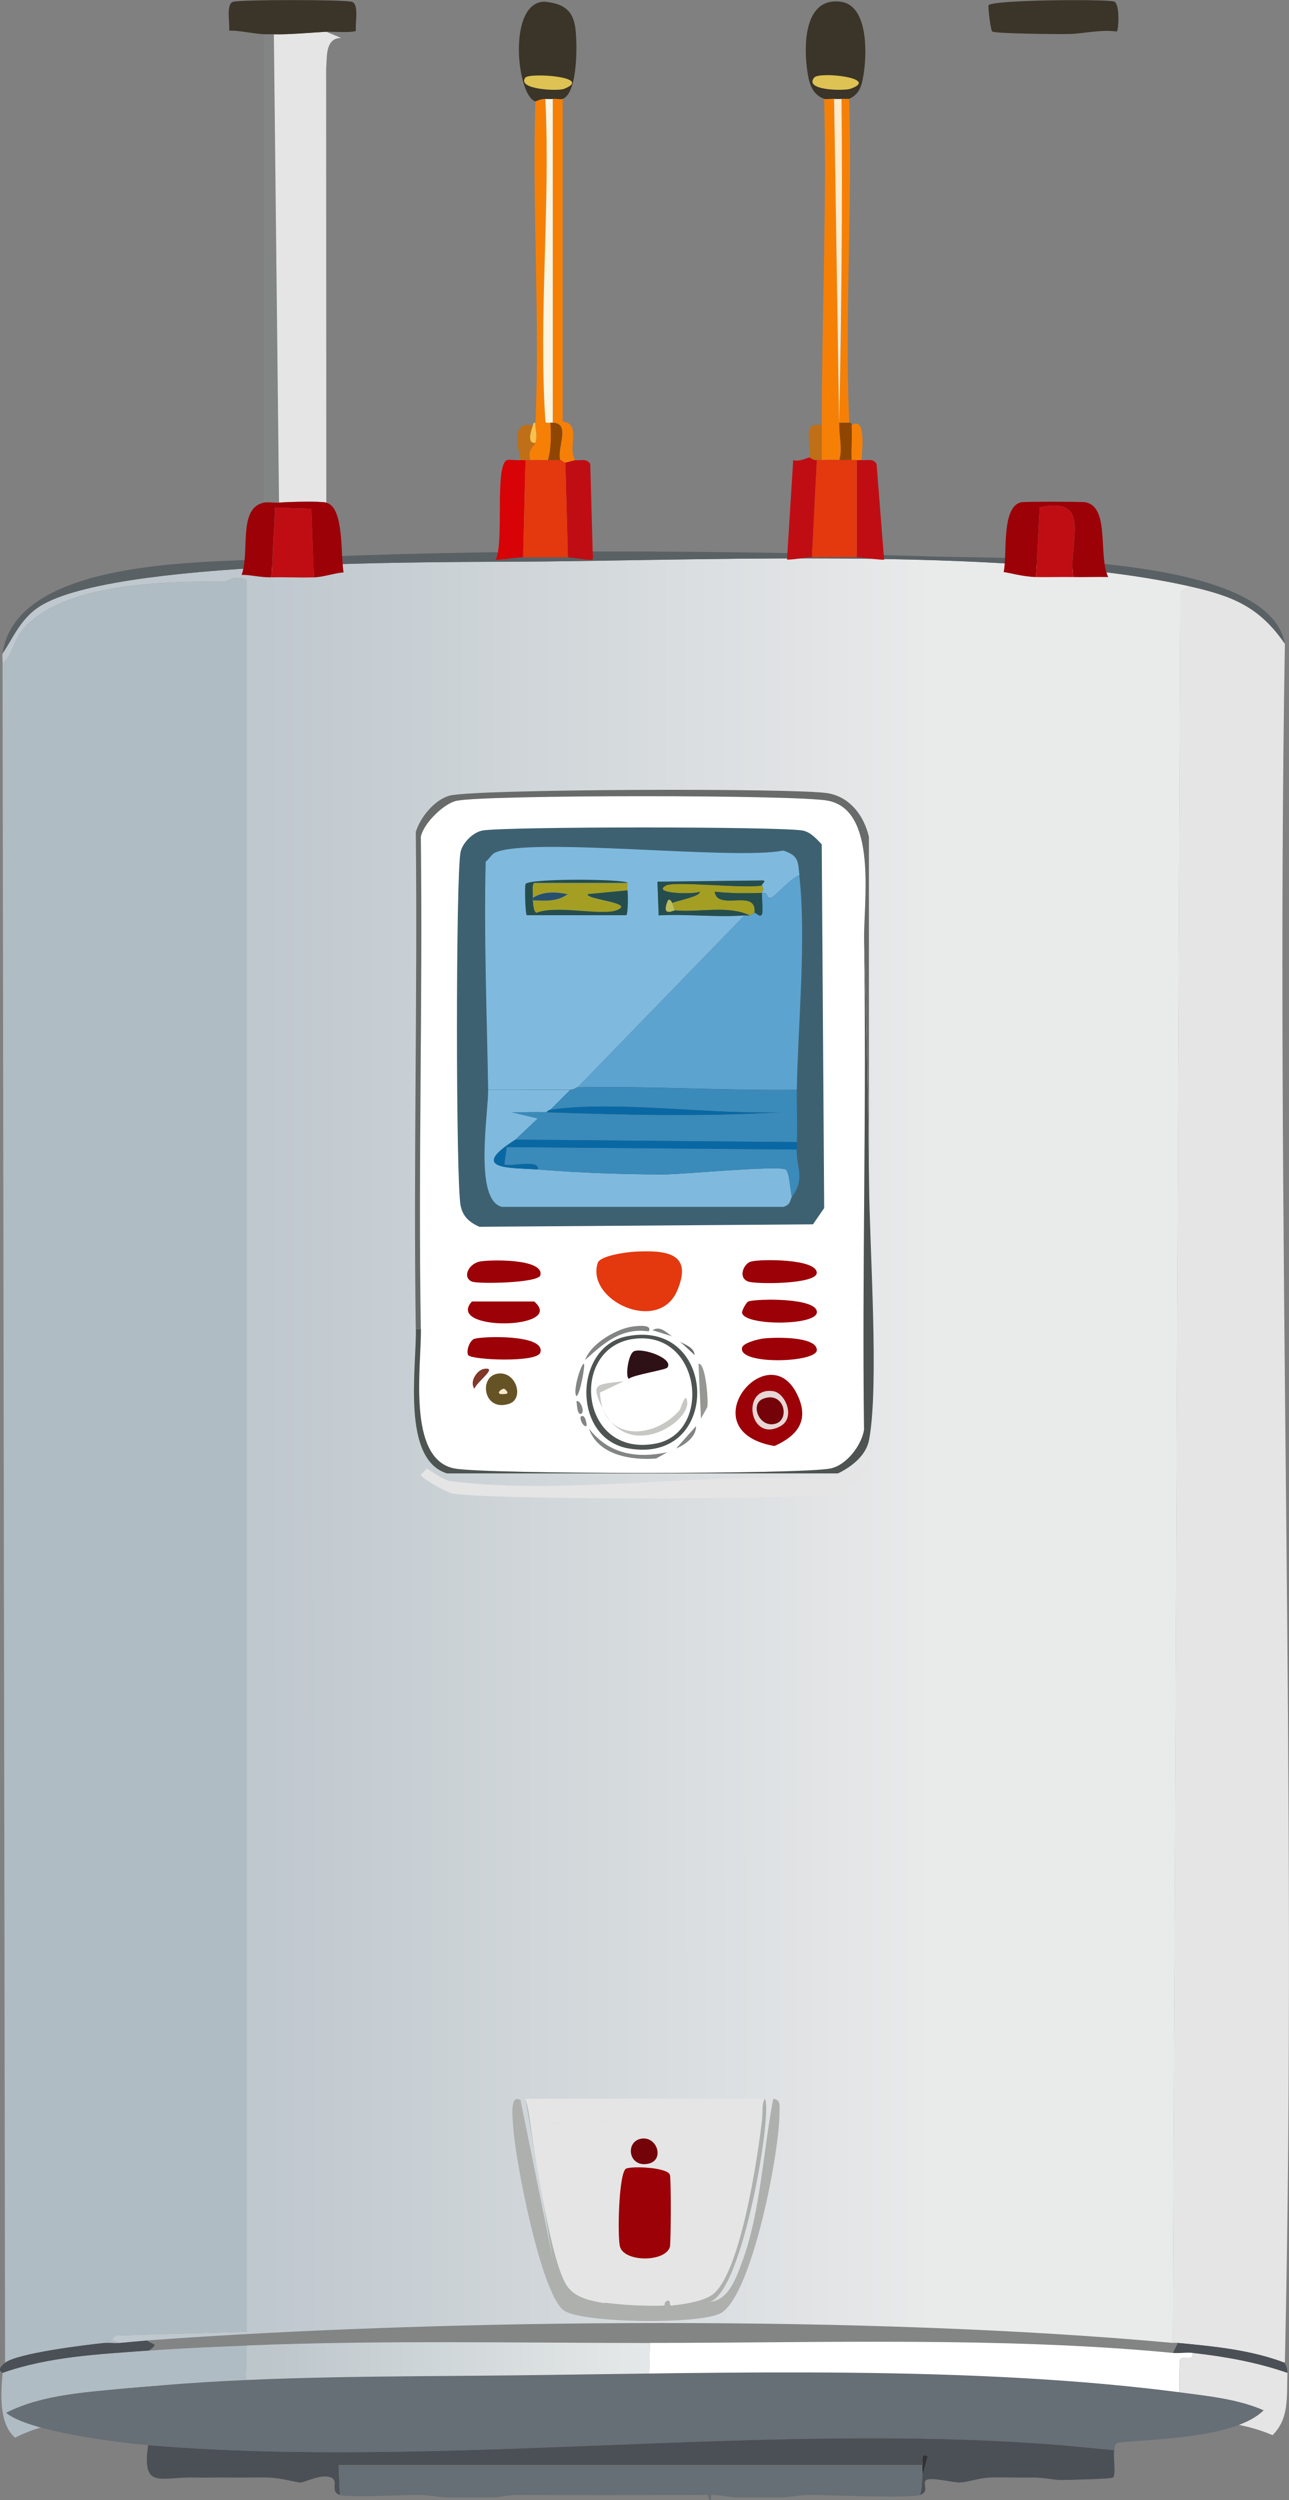 <?xml version="1.0" encoding="UTF-8"?><svg id="Layer_1" xmlns="http://www.w3.org/2000/svg" xmlns:xlink="http://www.w3.org/1999/xlink" viewBox="0 0 146.95 284.85"><rect x="0" y="0" width="146.95" height="284.85" fill="#808080" stroke="none"/><defs><style>.cls-1{fill:#740309;}.cls-2{fill:#9c0108;}.cls-3{fill:#a49f23;}.cls-4{fill:#4e5452;}.cls-5{fill:url(#linear-gradient-2);}.cls-6{fill:#264d4d;}.cls-7{fill:#3a8aba;}.cls-8{fill:#fff;}.cls-9{fill:#c00d14;}.cls-10{fill:#2e1116;}.cls-11{fill:#f68006;}.cls-12{fill:#959793;}.cls-13{fill:#dec354;}.cls-14{fill:#f8c24d;}.cls-15{fill:#be6f18;}.cls-16{fill:#686b69;}.cls-17{fill:#e5e5e5;}.cls-18{fill:#5ca3d0;}.cls-19{fill:#fceacb;}.cls-20{fill:#3b3428;}.cls-21{fill:#e7d6d5;}.cls-22{fill:#aeb0ae;}.cls-23{fill:#b0bcc3;}.cls-24{fill:#8f4603;}.cls-25{fill:#838585;}.cls-26{fill:#823728;}.cls-27{fill:#596164;}.cls-28{fill:#665325;}.cls-29{fill:#303234;}.cls-30{fill:#d70307;}.cls-31{fill:#7fbade;}.cls-32{fill:#4b5056;}.cls-33{fill:#3e6171;}.cls-34{fill:#666f75;}.cls-35{fill:#fbf4de;}.cls-36{fill:#c7c7c4;}.cls-37{fill:url(#linear-gradient);}.cls-38{fill:#284f6d;}.cls-39{fill:#e4380f;}.cls-40{fill:#bbbd5b;}.cls-41{fill:#0968a3;}</style><linearGradient id="linear-gradient" x1="30.35" y1="270.64" x2="71.22" y2="271.01" gradientUnits="userSpaceOnUse"><stop offset="0" stop-color="#bcc6cb"/><stop offset="1" stop-color="#e4e7e7"/></linearGradient><linearGradient id="linear-gradient-2" x1="131.51" y1="165.28" x2="30.17" y2="165.34" gradientUnits="userSpaceOnUse"><stop offset=".25" stop-color="#e9eaea"/><stop offset="1" stop-color="#bfc8ce"/></linearGradient></defs><g id="Generative_Object"><path class="cls-23" d="M12.78,266.67c-.21.1-.83-.23-.85.28-2.12.22-9.96,1.17-11.35,2.27L.29,75.62c1.18-1.06,1.23-2.57,2.27-3.83,4.48-5.43,16.43-5.52,23.14-5.54.14,0,1.26-.84,2.41-.14v199.56l-14.9.43c-.24.09-.39.55-.43.57Z"/><path class="cls-17" d="M146.48,73.35c-1.1,65.24,1.47,130.65,0,195.87-3.87-1.48-8.09-1.88-12.21-2.27-.18-.02-.38.02-.57,0l.85-199.42,1.14-.71c4.79,1.09,7.87,2.29,10.79,6.53Z"/><path class="cls-23" d="M28.11,267.24l-.14,6.25-9.51.85c-.88-.02-2.55-.52-2.55.57-4.64.47-10.01.69-14.19,2.84-1.87-1.63-1.63-5.03-1.42-7.38,5.38-1.89,11.1-2.13,16.75-2.55,3.66-.27,7.4-.42,11.07-.57Z"/><path class="cls-17" d="M146.77,270.36c-.09,2.82.21,5.22-1.7,7.1-2.79-1.22-6.04-1.58-9.08-1.99.13-1-1.07-.22-1.42-.99-.12-.26-.16-5.44,0-5.68.28-.42,1.57.32,1.42-.71,3.67.41,7.32,1.06,10.79,2.27Z"/><path class="cls-32" d="M16.75,266.67c.79.57,1.36.27.28,1.14-5.65.42-11.37.66-16.75,2.55,0-.07-.81-.27.28-1.14,1.4-1.1,9.23-2.05,11.35-2.27.55-.06,1.15.05,1.7,0,1.04-.1,2.08-.21,3.12-.28Z"/><path class="cls-32" d="M146.48,269.22c0,.18.31.47.28,1.14-3.47-1.21-7.12-1.86-10.79-2.27-.74-.08-1.53.07-2.27,0l.57-1.14c4.11.39,8.34.79,12.21,2.27Z"/><path class="cls-25" d="M133.71,266.95c.18.02.38-.02.57,0l-.57,1.14c-19.36-1.84-40.09-1.13-59.61-1.14-15.28,0-30.73-.33-45.99.28-3.67.15-7.41.3-11.07.57,1.08-.86.5-.56-.28-1.14,34.46-2.53,82.66-2.86,116.96.28Z"/><path class="cls-8" d="M133.71,268.09c.74.07,1.53-.08,2.27,0,.15,1.03-1.14.29-1.42.71-.16.24-.12,5.42,0,5.68.35.77,1.55,0,1.42.99-24.06-3.18-52.2-2.26-76.65-1.99l14.62-.57.14-5.96c19.52,0,40.25-.71,59.61,1.14Z"/><path class="cls-37" d="M74.1,266.95l-.14,5.96-14.62.57c-13.26.15-26.83.03-40.03,1.14-.02-.44-.53-.28-.85-.28l9.51-.85.14-6.25c15.26-.61,30.71-.29,45.99-.28Z"/><path class="cls-34" d="M58.33,270.65c24.45-.28,52.59-1.2,76.65,1.99,3.05.4,6.29.76,9.08,1.99-3.23,3.17-12.21,3.23-16.61,3.69-.45.26-.34.51-.43.85l-6.1-.57c-33.63-2.74-70.85,2.79-104.04,0-3.44-.29-13.75-1.58-16.18-3.69,4.19-2.15,9.56-2.37,14.19-2.84,1.13-.11,2.27-.19,3.41-.28,13.19-1.1,26.77-.99,40.03-1.14Z"/><path class="cls-23" d="M17.46,271.51c.33,0,.83-.15.85.28-1.14.09-2.27.17-3.41.28,0-1.09,1.68-.59,2.55-.57Z"/><path class="cls-32" d="M127.03,279.17c-.16.59.24,2.85-.14,3.12-.24.17-5.05.27-5.82.28-.98.02-2.19-.32-3.41-.28-1.6.04-3.23-.06-4.83,0-1.2.05-2.32.49-3.41.57-.51.04-3.32-.65-3.83-.28s.47,1.29-.71,1.7c.24-.72.21-1.52.28-2.27l.57-2.13c-.83-.49-.48.54-.57.99H38.6l.14,3.41c-1.2-.42-.06-1.57-.99-1.99-1.11-.49-3.03.6-3.55.57-.44-.02-2.21-.54-3.69-.57s-2.84.03-4.26,0c-1.32-.03-2.66.04-3.97,0-3.94-.13-6.15,1.48-5.39-3.69,33.19,2.79,70.41-2.74,104.04,0l6.1.57Z"/><path class="cls-34" d="M105.17,280.87c-.06.34.04.77,0,1.14-.07.75-.05,1.55-.28,2.27-1.21.42-10.59-.03-12.77,0-1.03.01-2.19.28-3.12.28-1.68.01-3.42,0-5.11,0-.57,0-1.77-.29-2.7-.28-.23,0-.11.57-.14.57-.43,0-.21-.57-.43-.57-7.24.02-14.48.04-21.72,0-.94,0-2.07.29-2.84.28-1.69,0-3.44.02-5.11,0-.81,0-2.06-.27-3.12-.28-1.67-.03-8.12.33-9.08,0l-.14-3.41h66.57Z"/><path class="cls-29" d="M105.17,282.01c.04-.37-.06-.8,0-1.14.08-.45-.26-1.48.57-.99l-.57,2.13Z"/><path class="cls-5" d="M135.7,66.82l-1.14.71-.85,199.42c-34.29-3.14-82.49-2.81-116.96-.28-1.04.08-2.08.19-3.12.28l-.85-.28s.19-.48.43-.57l14.9-.43V66.11c-1.16-.7-2.27.14-2.41.14-6.71.01-18.66.11-23.14,5.54-1.04,1.26-1.09,2.77-2.27,3.83.03-.37-.05-.78,0-1.14,1.2-1.82,1.98-3.73,3.83-5.11,7.69-5.73,46.47-5.28,57.63-5.39,20.73-.21,54.49-1.57,73.95,2.84Z"/><path class="cls-27" d="M146.48,73.35c-2.91-4.24-5.99-5.44-10.79-6.53-19.46-4.41-53.22-3.04-73.95-2.84-11.16.11-49.93-.33-57.63,5.39-1.85,1.38-2.63,3.29-3.83,5.11,1.55-10.73,22.41-10.37,30.8-10.79,24.06-1.2,51.36-.99,75.51-.28,8.29.24,38.11-.33,39.88,9.94Z"/><path class="cls-17" d="M99.22,165.9c.38,1.74-2.61,4-3.97,4.26-4.1.77-39.54.76-43.72,0-.54-.1-3.55-1.74-3.55-2.13l.71-.71c.49.38,2.07,1.35,2.55,1.42,13.5,1.79,30.96-1.35,44.85,0l3.12-2.84Z"/><path class="cls-23" d="M12.78,266.67l.85.28c-.56.05-1.15-.06-1.7,0,.02-.51.64-.18.85-.28Z"/><path class="cls-22" d="M59.9,239.13c.29.89.43,1.91.57,2.84.52,3.59,2.39,16.14,4.26,18.59.99,1.3,2.64,1.56,4.12,1.85.06.01-.16-.09.57,0,1.93.24,4.31.34,6.25.28.23,0-.1-.52.57-.57.2-.01.08.59.28.57,1.37-.15,3.34-.4,4.54-1.14,3.32-2.02,5.38-16.13,5.82-20.15.08-.76-.06-1.53.28-2.27,1.05.65-2.39,22.05-6.25,23.14,2.17-.13,3.07-2.88,3.69-4.54,2.11-5.69,2.4-12.65,3.55-18.59.95.11.7.92.71,1.56.07,4.16-3.08,20.79-6.67,22.85-2.33,1.33-15.78,1.16-17.88-.28-2.66-1.83-5.66-17.6-5.82-21.15-.03-.71-.42-3.6.85-2.84l3.69,18.17-3.12-18.31Z"/><path class="cls-17" d="M87.15,239.13c-.34.74-.2,1.51-.28,2.27l-26.4.57c-.14-.93-.27-1.95-.57-2.84h27.25Z"/><path class="cls-17" d="M86.87,241.4c-.44,4.03-2.5,18.13-5.82,20.15-1.2.73-3.17.99-4.54,1.14-.2.02-.08-.58-.28-.57-.67.05-.33.56-.57.57-1.94.06-4.32-.04-6.25-.28-.73-.09-.51.01-.57,0-1.47-.28-3.12-.54-4.12-1.85-1.87-2.46-3.73-15.01-4.26-18.59l26.4-.57Z"/><path class="cls-2" d="M71.4,247.08c.75-.29,4.64-.14,4.97.71.15.38.12,7.84,0,8.23-.55,1.74-5.13,1.74-5.68,0-.32-1.02-.17-8.6.71-8.94Z"/><path class="cls-1" d="M73.1,243.68c1.81-.31,2.69,2.41.85,2.84-2.31.53-2.73-2.51-.85-2.84Z"/><path class="cls-8" d="M98.51,107.13c.32,18.58-.24,37.2,0,55.78-.29,1.77-2,4.03-3.83,4.4-3.42.68-39.38.67-42.86,0-5.46-1.05-3.76-11.7-3.83-15.9-.31-18.67.23-37.38,0-56.06.3-1.54,2.66-3.83,4.12-4.12,3.54-.68,38.76-.69,42.3,0,5.71,1.11,4.04,11.54,4.12,15.9Z"/><path class="cls-16" d="M99.08,134.95c-.07-9.24-.3-18.58-.57-27.82-.08-4.36,1.59-14.79-4.12-15.9-3.54-.69-38.76-.68-42.3,0-1.46.28-3.82,2.57-4.12,4.12.23,18.68-.31,37.39,0,56.06h-.57c-.28-18.87.21-37.76,0-56.63.54-1.68,2.1-3.62,3.83-4.12,2.7-.77,39.6-.89,43.15-.28,2.53.43,4.12,2.57,4.68,4.97v39.6Z"/><path class="cls-4" d="M99.08,134.95c.05,7.22,1.16,22.87,0,29.1-.34,1.81-2.01,3.08-3.55,3.83h-44.57c-5.2-1.6-3.48-11.96-3.55-16.46h.57c.07,4.19-1.63,14.84,3.83,15.9,3.48.67,39.45.68,42.86,0,1.83-.37,3.54-2.63,3.83-4.4-.24-18.58.32-37.2,0-55.78.27,9.24.5,18.58.57,27.82Z"/><path class="cls-39" d="M72.25,142.62c3.65-.2,6.78.09,4.97,4.4-2.12,5.04-10.45,1.14-9.08-3.12.27-.84,3.32-1.23,4.12-1.28Z"/><path class="cls-2" d="M85.31,148.29c.87-.33,8.03-.47,7.81,1.28-.19,1.5-8.32,1.5-8.52,0-.03-.26.47-1.18.71-1.28Z"/><path class="cls-2" d="M53.8,148.29h7.1c3.74,3.22-10.22,3.43-7.1,0Z"/><path class="cls-2" d="M85.59,143.75c.98-.31,7.55-.35,7.52,1.28-.02,1.31-6.92,1.31-7.81.99-1.19-.43-.54-2.01.28-2.27Z"/><path class="cls-2" d="M54.08,152.55c.79-.3,8.16-.56,7.52,1.56-.35,1.18-7.94.85-8.23.28-.24-.47.15-1.64.71-1.85Z"/><path class="cls-2" d="M86.73,152.55c1.12-.2,6.41-.37,6.39,1.28-.02,1.45-9.02,1.72-8.52-.28.13-.53,1.67-.91,2.13-.99Z"/><path class="cls-2" d="M54.65,143.75c.94-.23,7.44-.4,6.95,1.56-.22.88-7.11,1.01-7.81.71-1.09-.48-.4-1.97.85-2.27Z"/><path class="cls-8" d="M88.29,164.76c2.74-1.22,4.02-3.03,2.55-5.96.78-1.05-2.24-2.24-2.27-2.41,4.63-2.8,5.87,7.18,1.85,8.66-.51.19-.4-.59-.57-.57-.7.1-.26.51-1.56.28Z"/><path class="cls-26" d="M55.22,155.96c1.59-.21-.84,1.46-1.14,2.27-.6-.83.33-2.17,1.14-2.27Z"/><path class="cls-28" d="M56.64,156.53c2.18-.44,3.18,2.81,1.42,3.41-2.91.98-3.51-2.98-1.42-3.41Z"/><path class="cls-19" d="M57.49,158.23s.57.42.28.57c-1.59.26-.66-.6-.28-.57Z"/><path class="cls-2" d="M90.84,158.8c1.47,2.93.19,4.74-2.55,5.96-9.79-1.71-.81-12.66,2.55-5.96Z"/><path class="cls-21" d="M88.15,158.51c1.38.2,2.57,3,.85,3.97-3.58,2.03-4.61-4.52-.85-3.97Z"/><path class="cls-1" d="M87.01,159.37c2.35-.91,3.1,2.33,1.42,2.84-1.85.56-3-2.23-1.42-2.84Z"/><path class="cls-25" d="M67.14,162.77c2.28,2.92,5.4,3.43,8.94,2.7l-1.28.71c-2.8.23-6.63-.37-7.66-3.41Z"/><path class="cls-25" d="M72.25,151.13c.24-.03,2.2-.3,1.7.57-3.11-.46-5.17,1.37-7.24,3.26.63-1.89,3.68-3.64,5.54-3.83Z"/><path class="cls-12" d="M79.63,155.39c.83-.2,1.17,4.46.99,4.97l-.71,1.28-.28-6.25Z"/><path class="cls-25" d="M66.57,155.39c.18.05-.44,3.54-.85,3.69-.47-.5.53-3.77.85-3.69Z"/><path class="cls-25" d="M79.35,162.49c.05,1.2-1.27,2.15-2.27,2.55l2.27-2.55Z"/><path class="cls-25" d="M76.65,152.27l-2.27-.71c.96-.6,1.72.43,2.27.71Z"/><path class="cls-16" d="M77.5,152.84c.48.36,1.6.61,1.7,1.56l-1.7-1.56Z"/><path class="cls-25" d="M65.72,159.65c.41-.2.97,1.14.57,1.42-.5.26-.52-1.09-.57-1.42Z"/><path class="cls-25" d="M66.29,161.35c.48-.18.65,1.1.57,1.14-.42.14-.9-1.04-.57-1.14Z"/><path class="cls-16" d="M77.5,152.84c-.08-.06-.81-.54-.85-.57l.85.57Z"/><path class="cls-4" d="M71.4,152.27c10.47-2.16,10.99,14.6.28,12.77-6.49-1.1-6.3-11.53-.28-12.77Z"/><path class="cls-8" d="M72.25,152.55c7.67-1.01,9.01,10.65,2.55,11.92-8.74,1.72-9.97-10.95-2.55-11.92Z"/><path class="cls-10" d="M72.25,153.97c1-.46,4.61.83,3.83,1.85-.21.28-3.83.81-4.4,1.28-.42-.28-.04-2.84.57-3.12Z"/><path class="cls-36" d="M68.7,160.5c1.5,3.84,6.37,3,8.8.14.06-.07.74-2.33.85-.85.17,2.34-6.75,6.81-9.65.71Z"/><path class="cls-36" d="M68.7,160.5c-1.37-2.89-.86-2.75,2.41-3.12l-2.7,1.28c-.06.16.2,1.64.28,1.85Z"/><path class="cls-33" d="M54.93,94.64c2.22-.48,34.42-.48,36.62,0,.89.19,1.53.94,2.13,1.56l.28,41.45-1.28,1.85-38.04.28c-1.12-.52-1.87-1.14-2.13-2.41-.55-2.7-.56-37.71,0-40.31.22-1.02,1.39-2.19,2.41-2.41Z"/><path class="cls-18" d="M90.84,124.17c-8.33.1-16.66-.45-24.98-.28l19.02-19.59c.19-.01.39.02.57,0,.23-.03.3-.19.57-.28.19-.06.63.63.85.14.12-.27-.02-1.87,0-2.41.86-.03.37.65.99.57.37-.05,2.47-2.46,3.26-2.55.83,7.1-.16,17.06-.28,24.41Z"/><path class="cls-31" d="M65.01,124.17l-2.27,2.27c-.28.04-.32.3-.57.28-1.27-.04-2.56.03-3.83,0l2.98.71-2.55,2.41c-5.57,3.51-.37,3.17,2.55,3.41,4.69.38,9.62.56,14.34.57,2.03,0,12.97-1.05,13.91-.57.44.23.53,2.51.71,3.12-.2.26-.1.92-.99,1.14h-32.08c-3.22-.82-1.52-10.77-1.56-13.34,3.12-.05,6.25.07,9.37,0Z"/><path class="cls-7" d="M90.84,124.17c-.03,2,.09,3.9,0,5.96l-32.08-.28,2.55-2.41-2.98-.71c1.28.03,2.56-.04,3.83,0,8.94.3,17.88.53,26.83,0-7.93.29-18.6-1.36-26.26-.28l2.27-2.27c.54-.01.63-.28.85-.28,8.32-.17,16.65.38,24.98.28Z"/><path class="cls-7" d="M90.84,130.98c-.11,1.95,1.04,3.27-.57,5.39-.18-.61-.27-2.89-.71-3.12-.94-.49-11.88.57-13.91.57-4.71-.01-9.64-.19-14.34-.57.26-1.24-3.25-.26-3.83-.57l.28-1.99,33.07.28Z"/><path class="cls-41" d="M90.84,130.13c0,.23.02.45,0,.85l-33.07-.28-.28,1.99c.58.31,4.09-.67,3.83.57-2.92-.23-8.13.1-2.55-3.41l32.08.28Z"/><path class="cls-3" d="M86.87,100.89c.31.79.02.41,0,.85-1.78.06-3.63.06-5.39-.14.31,2.28,4.84-.45,4.54,2.41-.27.09-.33.25-.57.28-2.47-1.19-5.78-.29-8.52-.57l-.28-.85c.48-.24,3.26-.74,3.12-1.28-.44.33-5.67.26-3.83-.71,1-.53,9.14.4,10.93,0Z"/><path class="cls-6" d="M86.87,101.74c-.02.54.12,2.14,0,2.41-.22.49-.67-.2-.85-.14.3-2.87-4.23-.13-4.54-2.41,1.77.2,3.61.2,5.39.14Z"/><path class="cls-41" d="M62.17,126.72c.25.01.28-.24.57-.28,7.65-1.08,18.33.58,26.26.28-8.94.53-17.88.3-26.83,0Z"/><path class="cls-31" d="M91.13,99.75c-.79.1-2.89,2.51-3.26,2.55-.62.08-.14-.6-.99-.57.02-.44.31-.06,0-.85-.08-.21.5-.45.14-.57l-12.06.14.14,3.83c3.19-.18,6.64.25,9.79,0l-19.02,19.59c-.23,0-.31.27-.85.28-3.12.07-6.25-.05-9.37,0-.14-8.65-.49-17.31-.28-25.97.33-.23.69-.84.99-.99,3.69-1.92,27.27.87,32.93-.28,1.81.6,1.66,1.24,1.85,2.84Z"/><path class="cls-3" d="M71.54,100.6c.03.28-.05.58,0,.85l-4.54.43c-.26.64,5.62.98,3.26,1.85-1.73.63-6.89-.63-9.08.28-.37-.1-.38-1.06-.43-1.42,1.48.03,2.73.18,3.97-.71-1.33-.26-2.82-.35-3.97.43.03-.4-.14-1.5.14-1.7h10.65Z"/><path class="cls-6" d="M71.54,100.6h-10.65c-.28.21-.11,1.3-.14,1.7,0,.09-.01.2,0,.28.04.36.05,1.32.43,1.42,2.2-.91,7.35.35,9.08-.28,2.35-.86-3.53-1.21-3.26-1.85l4.54-.43c.07.39.07,2.69-.14,2.84h-11.35c-.17-.12-.25-3.3-.14-3.55.3-.67,11.28-.6,11.64-.14Z"/><path class="cls-6" d="M86.87,100.89c-1.79.4-9.93-.53-10.93,0-1.83.97,3.39,1.04,3.83.71.13.54-2.65,1.04-3.12,1.28-.03.01-.34-.74-.57-.14-.68,1.78.71.98.85.99,2.74.27,6.05-.62,8.52.57-.18.02-.38-.01-.57,0-3.16.25-6.6-.18-9.79,0l-.14-3.83,12.06-.14c.36.12-.22.36-.14.57Z"/><path class="cls-38" d="M60.75,102.59c-.01-.09,0-.19,0-.28,1.15-.78,2.64-.69,3.97-.43-1.25.89-2.5.74-3.97.71Z"/><path class="cls-40" d="M76.65,102.88l.28.85c-.14-.01-1.53.78-.85-.99.23-.6.54.15.57.14Z"/><path class="cls-25" d="M30.1,57.27l-.02-49.68v-3.69c.37.02.76-.01,1.13,0l.59,53.37c-.54.04-1.24-.1-1.7,0Z"/><path class="cls-17" d="M31.81,57.27l-.59-53.37c1.62.05,4.25-.18,5.96-.29l1.7.71c-1.85.02-1.58,2.24-1.7,3.55l.02,49.39c-.78-.19-4.38-.08-5.39,0Z"/><path class="cls-20" d="M31.22,3.9c-.38-.01-.76.02-1.14,0-1.26-.07-2.68-.42-3.97-.42.15-.67-.39-2.9.42-3.26.62-.28,13-.28,13.63,0,.82.36.27,2.6.43,3.26-.21.3-2.82.11-3.41.14-1.71.1-4.34.33-5.96.29Z"/><path class="cls-2" d="M35.78,65.78l-.29-7.81-4.12-.14-.42,7.95c-1.22.03-2.42-.3-3.41-.28.99-2.57-.47-7.61,2.55-8.23.47-.1,1.17.04,1.7,0,1.01-.08,4.62-.19,5.39,0,2.08.51,1.62,5.85,1.99,7.95-1.09.08-2.21.52-3.41.57Z"/><path class="cls-9" d="M30.96,65.78l.42-7.95,4.12.14.29,7.81c-1.6.06-3.22-.04-4.83,0Z"/><path class="cls-20" d="M121.92,3.87c-.91.04-8.44-.03-8.8-.28-.17-.12-.48-2.52-.43-2.98.3-.65,13.68-.72,14.34-.43s.5,3.25.29,3.41c-1.81-.24-3.63.21-5.39.29Z"/><path class="cls-2" d="M122.37,65.75c-.68-3.82,2.34-9.25-3.84-7.95l-.42,7.95c-1.48-.03-3.25-.54-3.69-.57.44-2.06-.3-7.4,1.98-7.95.36-.09,7.02-.08,7.38,0,2.78.6,1.39,6.07,2.56,8.52-1.32-.04-2.66.03-3.97,0Z"/><path class="cls-9" d="M118.11,65.75l.42-7.95c6.17-1.31,3.15,4.12,3.84,7.95-1.41-.03-2.84.03-4.26,0Z"/><path class="cls-11" d="M93.69,52.42v-3.97c0-12.38.57-24.8.27-37.19.25.09.79-.05,1.14,0l.58,37.19c-.02,1.21.4,2.74,0,3.97-.64-.04-1.34-.03-1.99,0Z"/><path class="cls-9" d="M89.72,63.77l.71-11.36c.62.26,1.53-.25,1.85-.28.21-.02.3.31.85.28l-.56,11.07c-.77,0-1.9.29-2.84.28Z"/><path class="cls-15" d="M93.12,52.42c-.55.03-.64-.31-.85-.28.27-1.58-.93-4.23,1.42-3.69v3.97c-.19,0-.38-.01-.57,0Z"/><path class="cls-11" d="M95.68,48.16c.26-12.28.39-24.6.27-36.9.35-.03.81.02.85,0,.4,12.26-.52,24.65.01,36.9h-1.14Z"/><path class="cls-9" d="M97.67,63.49v-11.07c.18.02.38-.03.56,0,.6.09,1.26-.26,1.7.43l.86,10.93c-1.06-.02-2.32-.28-3.12-.28Z"/><path class="cls-24" d="M95.68,52.42c.4-1.23-.02-2.77,0-3.97,0-.09,0-.19,0-.28h1.14s.26-.09.28.28c.07,1.31-.05,2.66,0,3.97-.47-.03-.95.03-1.42,0Z"/><path class="cls-11" d="M97.66,52.42c-.19-.02-.38.01-.57,0-.05-1.32.07-2.66,0-3.97,1.69-1.08,1.17,2.98,1.14,3.97-.18-.03-.38.02-.57,0Z"/><path class="cls-19" d="M95.09,11.26c.26.03.59.02.85,0,.12,12.3-.01,24.62-.27,36.9,0,.09,0,.19,0,.28l-.58-37.19Z"/><path class="cls-20" d="M95.95,11.26c-.26.02-.59.03-.85,0-.35-.05-.88.09-1.14,0-1.58-.55-1.81-2.19-1.99-3.69-.33-2.82-.14-7.86,3.83-7.38,3.14.38,3.01,5.7,2.7,7.95-.19,1.37-.4,2.57-1.7,3.12-.04.02-.51-.03-.85,0Z"/><path class="cls-13" d="M96.94,10.12c-.69.24-5.33.21-4.12-1.28.59-.73,7.6.07,4.12,1.28Z"/><path class="cls-39" d="M92.56,63.49l.56-11.07c.19-.01.38,0,.57,0,.65-.03,1.34-.04,1.99,0,.47.03.95-.03,1.42,0,.19.01.38-.02.57,0v11.07c-1.67-.02-3.42.01-5.11,0Z"/><path class="cls-11" d="M64.45,52.71c-.27-.01-.3-.27-.57-.28-.44-1.33,1.25-4.21-.85-4.26V11.27c.33-.06.89.09,1.12,0v36.76c2.22.27.48,3.01,1.43,4.4-.06,0-.97.29-1.14.28Z"/><path class="cls-11" d="M60.48,52.43c-.45-1.1.51-1.75.57-1.99.27-1.2-.04-1.26,0-2.27.51-12.16-.4-24.45-.01-36.62.06.02.56-.3,1.14-.28.61,12.02-.8,24.83.01,36.76.02.23.57.11.57.14.1,1.19.1,3.1-.28,4.26-.55,0-1.5-.04-1.99,0Z"/><path class="cls-15" d="M59.91,52.43c-.18.02-.38-.02-.57,0-.31-1.59-1.12-4.52,1.42-3.97-.23.65-.7,2.12.28,1.99-.05.24-1.01.88-.57,1.99-.19.01-.38-.02-.57,0Z"/><path class="cls-14" d="M60.76,48.46c.05-.15-.01-.32.28-.28-.04,1.02.27,1.08,0,2.27-.99.14-.52-1.33-.28-1.99Z"/><path class="cls-35" d="M62.17,11.27c.27,0,.6.04.85,0v36.9s-.27,0-.27,0c0-.03-.55.09-.57-.14-.81-11.93.59-24.74-.01-36.76Z"/><path class="cls-20" d="M62.16.2c1.88.21,3.08.8,3.41,2.84.25,1.56.37,7.53-1.42,8.23-.24.09-.8-.06-1.14,0-.25.04-.58,0-.85,0-.57-.01-1.08.3-1.14.28-2.14-.69-3.21-11.44,1.13-11.36Z"/><path class="cls-13" d="M64.29,10.13c-.69.27-5.39.07-4.4-1.28.45-.61,7.89-.09,4.4,1.28Z"/><path class="cls-9" d="M64.74,63.5l-.29-10.79c.16,0,1.08-.29,1.14-.28.6.08,1.26-.25,1.7.43l.29,10.36s.09.57-.14.57c-.93,0-2.13-.29-2.7-.28Z"/><path class="cls-30" d="M56.51,63.79c.99-1.96-.14-10.71,1.27-11.36.24-.11,1.14.05,1.56,0,.18-.02.38.02.57,0l-.28,11.07c-.94,0-2.09.27-3.12.28Z"/><path class="cls-39" d="M59.63,63.5l.28-11.07c.18-.02.38.01.57,0,.48-.04,1.44,0,1.99,0,.47,0,.95-.03,1.42,0,.27.02.3.27.57.28l.29,10.79c-1.69,0-3.43,0-5.11,0Z"/><path class="cls-24" d="M62.46,52.43c.38-1.16.38-3.06.28-4.26h.28c2.1.04.41,2.93.85,4.26-.46-.03-.95,0-1.42,0Z"/></g></svg>